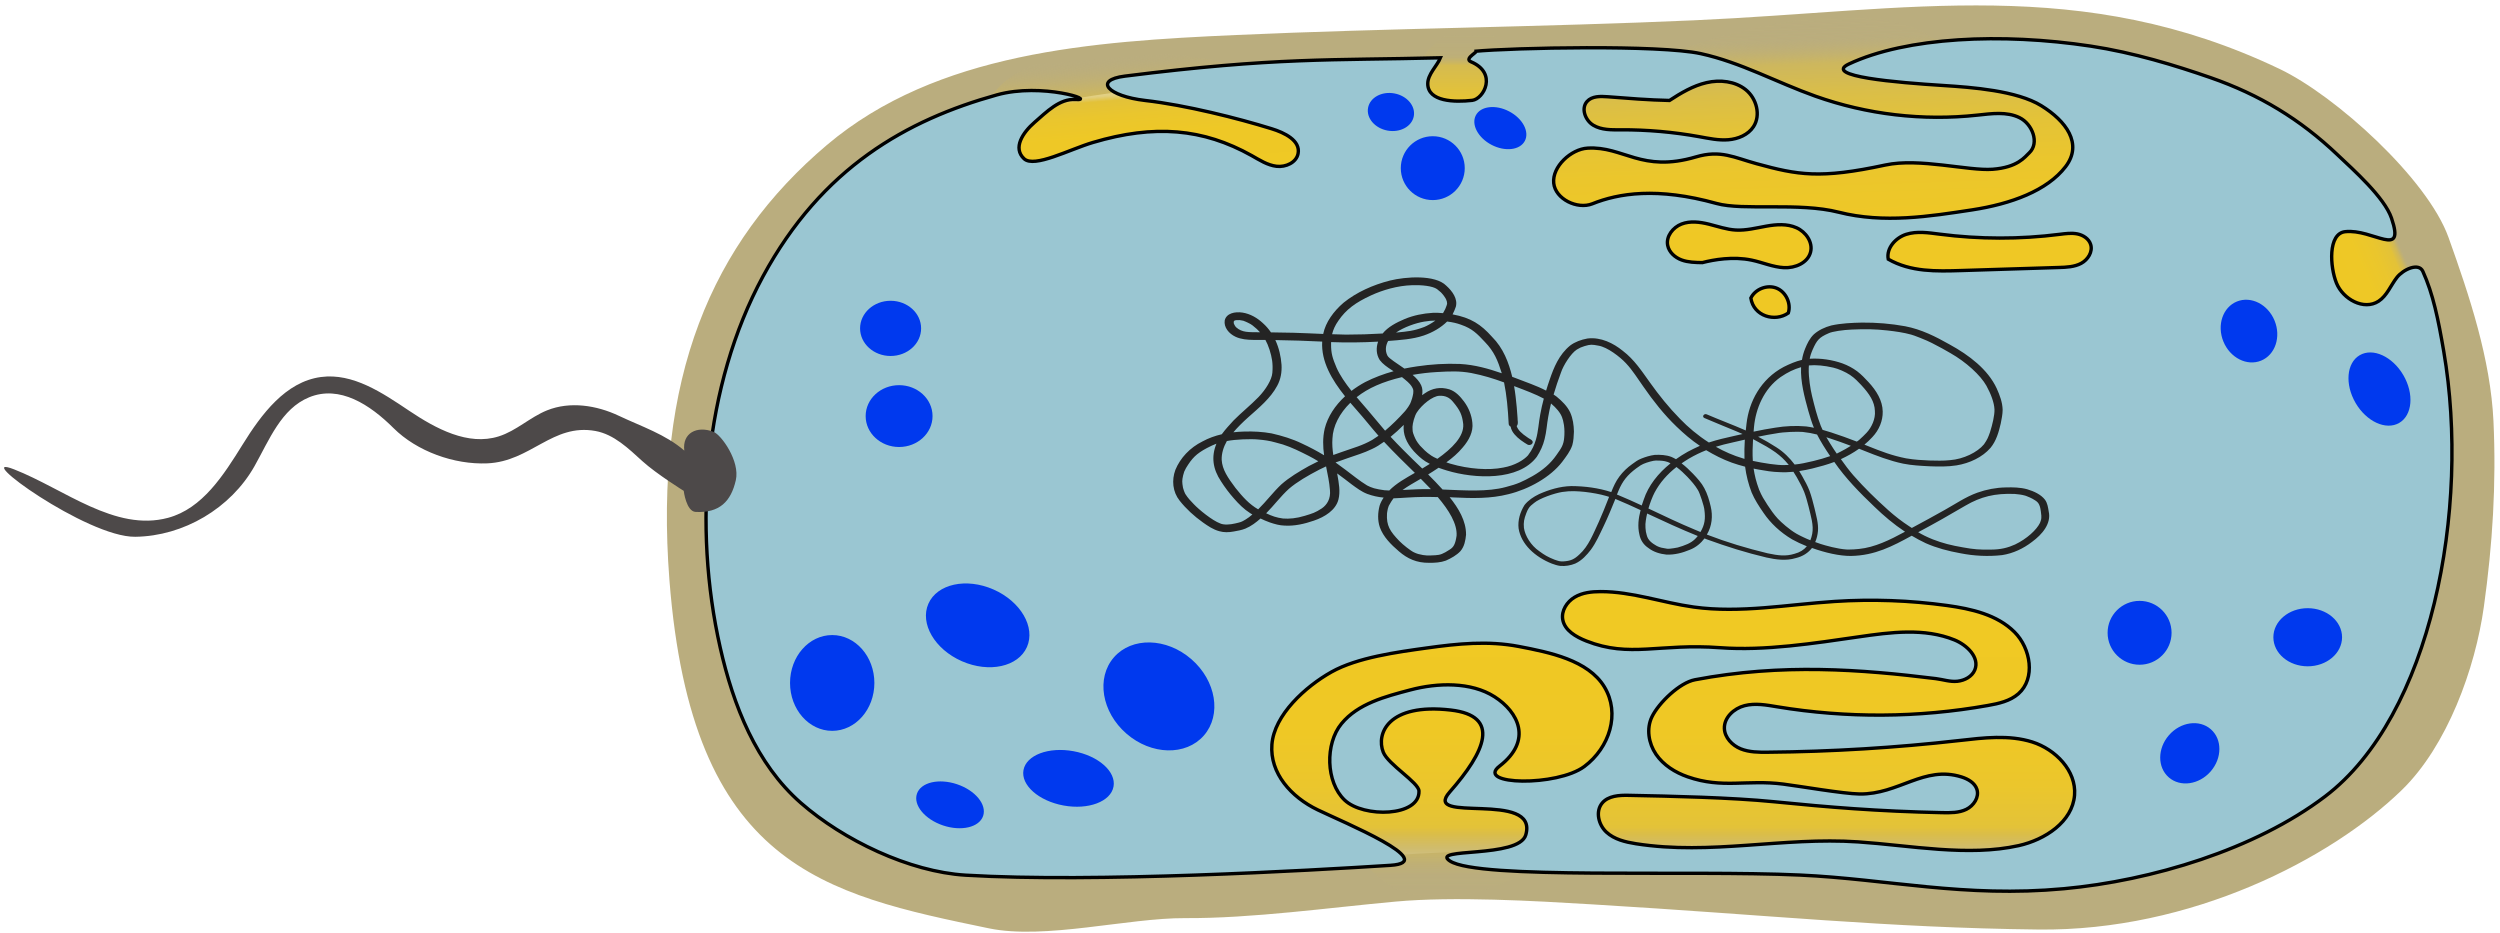 <svg width="734" height="274" viewBox="0 0 734 274" fill="none" xmlns="http://www.w3.org/2000/svg">
<path opacity="0.761" d="M732.082 123.663C731.223 105.424 725.04 86.921 718.89 69.722C712.74 52.522 685.777 28.11 669.279 20.237C611.154 -7.494 560.997 3.12 497.401 5.959C452.799 7.956 407.353 8.286 362.751 10.284C320.563 12.165 275.002 15.318 242.782 42.569C208.826 71.29 191.931 111.086 196.543 170.309C203.09 254.441 241.757 262.496 290.36 272.564C306.792 275.964 331.16 269.478 347.956 269.56C367.463 269.676 390.326 266.473 409.75 264.707C426.877 263.139 450.451 264.493 467.627 265.533C519.735 268.652 553.657 272.383 598.458 272.911C643.258 273.439 684.356 252.212 705.218 231.91C718.444 219.035 726.743 196.356 729.272 178.084C731.818 159.812 732.942 142.084 732.082 123.663ZM715.121 149.182C713.864 168.51 708.938 194.128 698.011 210.155C682.521 232.867 652.251 247.145 621.503 253.483C590.754 259.822 559.08 255.233 527.719 253.632C493.714 251.899 466.95 248.234 435.573 249.637C406.907 250.908 291.93 259.145 265.579 247.772C239.244 236.416 218.398 210.336 214.43 186.98C208.694 153.308 207.107 123.366 222.895 93.078C249.824 41.414 274.258 36.71 307.867 30.338C343.839 23.521 366.785 24.099 405.254 22.432C439.425 20.946 471.992 22.019 506.162 20.55C534.729 19.329 564.833 19.131 593.432 19.824C622.032 20.517 650.929 27.615 674.09 44.352C709.831 70.184 717.667 110.227 715.121 149.182Z" fill="#A49356"/>
<path d="M399.848 252.163C395.848 245.445 388.144 242.094 381.201 238.496C374.258 234.898 367 229.797 365.612 222.105C364.554 216.18 367.397 210.106 371.629 205.814C375.845 201.522 381.3 198.683 386.64 195.927C402.576 187.707 418.512 179.487 434.432 171.25C445.542 165.523 456.915 159.696 469.281 157.913C482.87 155.966 496.624 159.036 510.015 162.073C537.407 168.312 564.783 174.552 592.176 180.791C600.971 182.788 610.311 185.099 616.544 191.619C623.47 198.881 624.925 209.726 625.041 219.762C625.124 227.684 624.38 236.235 619.304 242.325C614.378 248.218 606.443 250.562 598.888 251.948C562.221 258.666 524.678 249.935 487.416 248.68C473.348 248.201 466.272 249.918 453.063 254.771C439.59 259.739 414.892 273.059 399.848 252.163Z" fill="url(#paint0_linear)"/>
<path d="M486.622 17.034C521.504 3.367 551.905 1.997 565.461 9.887C579.083 17.81 581.678 15.268 595.895 22.085C610.113 28.902 622.131 42.058 623.685 57.722C625.371 74.74 614.328 91.064 599.913 100.307C585.514 109.551 568.205 113.017 551.277 115.658C534.96 118.2 518.396 120.131 501.93 118.695C485.481 117.259 468.983 112.241 455.973 102.09C448.12 95.966 441.59 87.862 438.565 78.387C433.457 62.294 439.656 43.659 452.402 32.567C462.569 23.719 475.232 21.491 486.622 17.034Z" fill="url(#paint1_linear)"/>
<path d="M421.488 12.462C425.637 8.699 428.282 11.389 433.787 10.366C439.292 9.343 439.127 10.68 441.508 15.747C443.442 19.857 442.367 24.743 440.632 28.935C439.16 32.468 437.193 35.901 434.201 38.311C428.497 42.883 419.422 42.487 414.148 37.436C408.874 32.385 416.115 17.331 421.488 12.462Z" fill="url(#paint2_linear)"/>
<path d="M287.83 42.553C285.764 34.234 291.352 25.503 298.807 21.261C306.263 17.018 315.174 16.276 323.753 15.896C340.235 15.186 357.478 15.665 372.125 23.258C378.093 26.344 383.532 30.652 387.185 36.264C390.838 41.877 392.558 48.925 391.07 55.461C389.665 61.585 385.598 66.817 380.804 70.894C372.389 78.041 361.677 82.069 350.799 83.95C339.921 85.832 328.796 85.683 317.769 85.271C309.817 84.974 301.419 84.396 294.807 79.956C288.971 76.044 285.268 69.425 284.078 62.509C282.871 55.593 284.061 48.413 287.83 42.553Z" fill="url(#paint3_linear)"/>
<path d="M686.555 55.246C695.366 52.324 705.599 55.955 711.666 62.971C717.75 69.986 719.916 80.516 716.047 88.951C712.179 97.386 701.946 102.717 693.035 100.076C684.637 97.584 679.099 88.868 678.454 80.153C677.81 71.438 681.248 62.839 686.555 55.246Z" fill="url(#paint4_linear)"/>
<path d="M717.485 103.163C715.865 93.705 714.328 86.211 711.352 79.675C710.129 76.984 705.566 79.114 703.731 81.457C701.912 83.785 700.821 86.822 698.342 88.439C694.043 91.229 687.927 87.862 685.993 83.124C684.058 78.387 683.447 68.583 688.538 68.022C696.672 67.114 706.277 76.192 702.144 64.044C700.061 57.936 690.969 49.881 686.29 45.441C675.33 35.01 663.361 27.78 649.061 22.811C638.696 19.213 626.462 15.45 613.799 13.535C587.696 9.59 559.791 10.845 542.813 18.801C535.126 22.399 556.749 24.231 570.635 25.106C578.951 25.634 592.176 26.624 599.318 31.032C606.542 35.488 611.617 42.173 606.459 48.924C601.07 55.972 590.457 59.884 578.934 61.634C566.585 63.515 553.129 65.678 539.854 62.31C528.1 59.323 511.816 61.931 503.964 59.736C486.523 54.883 475.199 56.748 467.512 59.834C463.131 61.584 456.634 58.448 456.171 53.76C455.675 48.924 461.263 43.774 466.107 43.494C476.703 42.883 481.878 50.806 497.93 46.069C505.187 43.923 509.155 46.267 515.734 48.066C527.835 51.383 534.332 52.588 553.558 48.445C563.543 46.3 577.876 50.228 585.018 49.7C592.391 49.155 594.474 46.102 595.797 44.864C598.855 41.992 596.706 36.396 592.937 34.547C589.167 32.699 584.72 33.359 580.538 33.804C564.552 35.554 548.169 33.623 533.01 28.242C521.719 24.231 511.056 18.305 499.335 15.747C487.151 13.089 444.235 14.014 432.878 15.07C434.862 14.872 429.522 17.134 431.886 18.14C439.755 21.474 435.623 29.067 432.25 29.463C427.043 30.058 419.24 29.843 419.19 24.611C419.174 21.772 421.918 19.395 422.91 16.968C390.756 17.777 374.886 16.737 330.284 22.349C320.943 23.521 325.275 28.226 336.202 29.497C348.171 30.866 363.529 34.745 373.348 37.799C377.101 38.954 381.862 41.232 381.118 45.095C380.606 47.736 377.481 49.139 374.803 48.825C372.125 48.511 369.794 46.976 367.446 45.656C353.213 37.717 338.963 36.462 320.894 41.827C313.95 43.89 303.668 49.386 300.676 46.613C297.287 43.461 300.262 38.938 303.767 35.901C307.272 32.864 311.107 28.919 315.736 29.216C322.299 29.645 305.916 24.165 292.674 27.862C266.257 35.224 241.311 49.155 224.002 81.16C206.694 113.166 203.421 154.678 211.455 190.15C215.307 207.134 222.019 224.268 235.128 235.739C247.576 246.633 266.968 255.959 283.483 256.949C321.274 259.211 384.11 255.596 408.213 254.061C422.893 253.137 394.492 241.45 386.871 237.77C379.085 234.023 372.786 227.024 373.431 218.589C374.092 209.891 383.3 201.572 390.905 197.297C398.526 193.022 410.214 191.454 418.876 190.249C427.985 188.978 436.895 188.07 445.922 189.803C454.948 191.536 466.255 193.797 471.033 201.654C475.794 209.511 472.537 219.514 465.181 225.027C457.213 231.002 432.994 230.54 440.268 224.928C450.088 217.335 445.74 209.016 438.813 204.576C431.886 200.136 422.017 200.449 414.065 202.562C406.692 204.51 398.708 206.573 393.864 212.466C389.004 218.358 389.252 229.632 394.773 234.897C400.295 240.163 416.876 239.849 416.611 232.24C416.529 229.748 407.569 224.449 406.13 220.851C403.965 215.437 407.552 206.342 425.935 208.471C440.764 210.188 436.052 220.702 425.621 232.554C417.223 242.094 451.79 231.827 447.972 245.115C445.955 252.113 419.62 248.762 425.704 252.79C434.035 258.286 495.582 255.398 528.447 256.916C554.286 258.105 576.653 263.634 605.947 260.927C631.703 258.551 662.055 249.456 682.653 233.825C713.782 210.237 725.42 149.578 717.485 103.163ZM465.958 29.794C467.38 28.192 469.859 28.242 471.992 28.407C478.042 28.886 484.093 29.364 490.16 29.497C493.549 27.285 497.103 25.172 501.038 24.264C504.972 23.356 509.436 23.818 512.577 26.36C515.718 28.902 517.04 33.804 514.825 37.188C513.255 39.598 510.312 40.803 507.435 41.034C504.559 41.265 501.716 40.638 498.872 40.126C491.301 38.756 483.58 38.08 475.877 38.113C473.116 38.129 470.19 38.195 467.809 36.776C465.445 35.373 464.106 31.857 465.958 29.794ZM493.698 65.777C496.227 64.803 499.071 65.166 501.699 65.81C504.328 66.454 506.923 67.394 509.634 67.543C512.643 67.708 515.602 66.932 518.561 66.404C521.52 65.876 524.694 65.645 527.439 66.866C530.199 68.071 532.332 71.141 531.572 74.046C530.745 77.199 527.042 78.751 523.785 78.585C520.528 78.42 517.47 77.034 514.28 76.374C508.808 75.235 503.154 76.242 499.814 77.1C497.748 77.067 495.648 77.034 493.714 76.324C491.78 75.614 490.028 74.063 489.631 72.049C489.102 69.391 491.168 66.751 493.698 65.777ZM525.042 91.906C521.124 94.646 514.858 92.847 514.048 87.515C515.338 84.858 518.842 83.504 521.586 84.594C524.331 85.683 525.934 89.083 525.042 91.906ZM609.088 233.445C608.476 241.302 600.425 246.534 592.722 248.267C577.81 251.602 560.783 248.201 545.541 247.178C523.24 245.676 502.41 251.172 480.324 247.723C477.199 247.227 473.943 246.452 471.628 244.306C469.314 242.16 468.371 238.248 470.372 235.805C472.157 233.643 475.364 233.445 478.175 233.511C490.904 233.759 508.212 234.138 520.876 235.393C536.961 236.994 551.145 238.199 570.222 238.595C572.636 238.644 575.149 238.677 577.314 237.621C579.48 236.565 581.15 234.056 580.422 231.761C579.811 229.847 577.827 228.724 575.909 228.113C564.866 224.647 557.526 233.28 545.954 233.115C541.176 233.049 528.282 230.804 523.554 230.21C512.841 228.84 505.7 231.629 495.516 228.08C491.846 226.809 488.391 224.647 486.209 221.462C484.027 218.276 483.316 213.918 485.019 210.436C487.019 206.342 493.152 200.416 497.649 199.575C523.173 194.722 546.417 196.537 568.354 199.244C570.47 199.509 572.57 200.251 574.702 200.02C576.835 199.789 579 198.65 579.811 196.669C581.282 193.022 577.496 189.374 573.843 187.888C565.031 184.306 555.096 185.61 545.689 186.98C532.696 188.862 518.148 191.14 505.038 190.166C487.151 188.829 478.571 193.253 465.759 188.202C462.718 186.997 459.378 185.115 458.816 181.897C458.37 179.305 460.04 176.697 462.304 175.344C464.569 173.99 467.297 173.693 469.925 173.693C479.183 173.677 488.11 176.961 497.285 178.232C511.006 180.114 524.876 177.473 538.697 176.582C549.674 175.872 560.733 176.268 571.627 177.77C578.786 178.76 586.34 180.461 591.449 185.561C596.259 190.364 597.698 199.195 592.606 203.685C590.159 205.83 586.82 206.573 583.613 207.134C563.229 210.766 542.218 210.898 521.785 207.514C518.611 206.986 515.321 206.375 512.197 207.184C509.072 207.993 506.163 210.667 506.278 213.885C506.377 216.576 508.576 218.837 511.072 219.86C513.585 220.867 516.363 220.884 519.057 220.851C537.837 220.686 556.6 219.53 575.264 217.418C582.423 216.609 589.812 215.684 596.673 217.847C603.5 220.009 609.65 226.298 609.088 233.445ZM611.039 77.314C609.071 78.371 606.724 78.47 604.492 78.536C594.97 78.833 585.448 79.13 575.926 79.427C568.52 79.658 561.014 79.889 554.385 76.093C553.773 72.858 556.551 69.788 559.675 68.797C562.816 67.807 566.205 68.335 569.462 68.748C581.15 70.266 593.052 70.283 604.74 68.797C606.459 68.583 608.228 68.335 609.931 68.682C611.634 69.028 613.303 70.118 613.816 71.768C614.494 73.914 613.006 76.258 611.039 77.314Z" fill="#9AC6D2" stroke="black" stroke-miterlimit="10"/>
<path d="M345.096 137.941C346.518 134.491 349.328 131.438 353.081 129.589C354.833 128.632 356.734 127.955 358.718 127.493C359.743 126.073 360.966 124.769 362.173 123.449C364.504 121.089 367.182 118.976 369.496 116.582C371.612 114.404 373.398 111.499 373.563 109.468C373.795 106.679 373.431 104.913 372.737 102.668C372.34 101.496 371.976 100.605 371.53 99.812C370.34 99.812 369.166 99.812 367.976 99.796C366.19 99.779 364.355 99.614 362.785 98.888C360.768 97.964 359.263 96.066 359.578 94.068C360.073 91.956 362.586 91.444 364.785 91.774C367.132 92.137 369.199 93.391 370.769 94.861C371.695 95.686 372.489 96.61 373.15 97.584C375.365 97.6 377.58 97.65 379.796 97.7C382.689 97.782 385.598 97.931 388.491 98.046C389.202 94.58 391.55 91.394 394.459 88.885C398.278 85.799 403.089 83.636 408.114 82.365C412.611 81.243 421.372 80.566 424.629 83.884C426.431 85.502 428.068 87.763 427.423 90.09C427.158 90.833 426.861 91.576 426.481 92.302C431.87 93.293 434.813 95.257 438.053 98.888C441.376 102.206 442.963 106.415 443.988 110.64C444.285 110.756 444.583 110.855 444.88 110.97C447.906 112.159 451.08 113.199 453.94 114.684C454.27 113.611 454.601 112.538 454.981 111.482C456.204 107.884 457.725 104.12 460.998 101.446C462.42 100.374 464.239 99.713 466.09 99.383C470.041 98.904 473.711 100.786 476.422 102.981C479.844 105.573 482.06 109.023 484.424 112.307C487.085 116.038 489.978 119.653 493.268 122.987C495.566 125.38 498.426 127.807 501.716 129.919C504.146 129.111 506.675 128.533 509.204 127.972C510.015 127.79 510.808 127.608 511.618 127.427C511.006 127.146 510.395 126.882 509.8 126.635C506.692 125.314 503.518 124.093 500.426 122.739C499.583 122.376 500.261 121.32 501.087 121.65C504.873 123.284 508.775 124.72 512.56 126.387C512.626 125.727 512.693 125.067 512.775 124.406C513.503 117.952 516.941 111.317 523.686 107.735C525.372 106.893 527.158 106.101 529.059 105.655C529.241 104.517 529.555 103.411 530.001 102.321C530.613 100.836 531.307 99.35 532.564 98.145C533.952 96.924 535.771 96.049 537.672 95.554C540.614 94.91 543.656 94.778 546.681 94.712C550.947 94.679 555.212 95.026 559.345 95.785C564.122 96.693 568.371 98.855 572.371 101.116C578.191 104.302 583.629 108.461 586.225 114.024C587.134 116.038 587.928 118.151 587.977 120.329C587.961 121.683 587.68 123.02 587.415 124.357C586.837 126.816 586.142 129.391 584.423 131.487C582.042 134.227 578.306 136.01 574.421 136.637C571.826 137.05 569.181 137 566.552 136.901C563.94 136.769 561.312 136.637 558.766 136.126C554.749 135.284 550.996 133.815 547.277 132.329C546.797 132.131 546.301 131.95 545.822 131.751C544.169 132.923 542.367 133.93 540.482 134.805C541.623 136.423 542.813 138.007 544.119 139.526C547.591 143.454 550.55 146.31 554.435 149.826C556.352 151.526 558.402 153.127 560.618 154.563C560.866 154.711 561.08 154.86 561.312 155.008C564.536 153.259 567.776 151.542 570.95 149.727C574.107 147.977 577.066 145.897 580.571 144.643C583.216 143.702 586.027 143.157 588.886 143.108C590.986 143.042 593.135 143.091 595.152 143.636C597.185 144.247 599.219 145.171 600.409 146.722C601.153 147.746 601.302 148.984 601.5 150.172C602.31 153.688 599.632 156.89 596.574 159.118C594.11 161.017 591.085 162.486 587.812 162.981C583.729 163.443 579.563 163.228 575.579 162.436C572.074 161.809 568.602 160.901 565.428 159.498C563.99 158.821 562.601 158.079 561.279 157.286C555.625 160.373 550.5 163.096 543.458 163.228C540.069 163.261 535.787 162.255 532.001 160.885C530.927 162.271 529.356 163.361 527.174 163.872C524.38 164.714 521.421 164.301 518.661 163.691C512.676 162.288 506.84 160.439 501.137 158.359C500.906 158.277 500.674 158.178 500.443 158.079C499.368 159.498 497.93 160.736 496.095 161.429C493.995 162.321 491.615 162.931 489.267 162.832C487.333 162.634 485.449 162.04 484.01 160.918C482.523 159.96 481.63 158.524 481.332 156.956C480.754 154.579 481.051 152.153 481.679 149.776C479.497 148.769 476.637 147.449 474.273 146.491C473.281 148.967 472.058 151.905 470.802 154.53C469.678 156.857 468.653 159.234 467.082 161.396C465.875 162.948 464.47 164.549 462.503 165.457C461.147 166.018 459.577 166.282 458.089 166.15C457.229 166.051 456.403 165.754 455.609 165.473C450.699 163.526 446.567 159.779 445.856 155.108C445.591 152.764 446.302 150.354 447.608 148.258C448.683 146.904 450.236 145.848 451.906 145.055C454.816 143.768 458.006 142.794 461.296 142.711C465.297 142.728 469.347 143.256 473.067 144.478C473.695 142.893 474.389 141.308 475.464 139.889C476.489 138.519 477.745 137.298 479.216 136.258C480.043 135.647 480.886 135.02 481.894 134.64C483.151 134.128 484.473 133.732 485.845 133.551C487.499 133.485 489.218 133.567 490.722 134.145C491.185 134.343 491.631 134.574 492.061 134.822C493.169 134.029 494.326 133.303 495.533 132.626C496.69 132.016 497.864 131.438 499.087 130.893C496.574 129.226 494.343 127.278 492.227 125.248C488.507 121.666 485.383 117.688 482.539 113.578C480.853 111.234 479.382 108.759 477.348 106.613C475.629 104.781 471.926 101.892 469.264 101.479C467.347 101.133 467.033 101.083 465.231 101.611C464.007 102.057 464.123 101.942 462.949 102.635C461.197 103.774 458.998 107.257 458.287 109.419C457.494 111.548 456.766 113.677 456.138 115.84C456.419 116.021 456.7 116.219 456.981 116.417C458.634 117.771 460.155 119.273 461.015 121.105C461.809 122.888 462.073 124.819 462.106 126.734C462.057 128.054 461.99 129.408 461.627 130.712C461.032 132.494 459.808 134.062 458.651 135.614C455.229 140.071 448.881 143.636 442.896 145.088C437.673 146.442 432.168 146.31 426.795 146.046C426.398 146.029 426.001 145.996 425.621 145.98C428.233 149.248 430.465 152.945 430.432 156.989C430.266 158.656 429.969 160.439 428.762 161.842C427.638 163.03 426.067 163.905 424.497 164.598C422.959 165.16 421.24 165.259 419.604 165.242C415.967 165.292 413.222 164.037 410.743 161.891C408.362 159.861 406.114 157.6 405.122 154.81C404.428 152.764 404.51 150.535 405.056 148.456C405.32 147.63 405.734 146.838 406.246 146.095C404.593 145.947 402.973 145.584 401.452 145.022C399.716 144.362 398.294 143.256 396.873 142.233C395.501 141.16 394.046 140.071 392.591 138.998C392.608 139.13 392.641 139.245 392.657 139.377C393.07 141.787 393.583 144.28 392.955 146.706C392.145 149.743 389.037 151.757 385.747 152.863C383.019 153.804 380.093 154.497 377.151 154.315C375.646 154.282 374.208 153.853 372.836 153.391C371.894 153.061 370.984 152.665 370.092 152.235C368.769 153.391 367.347 154.497 365.628 155.207C364.554 155.636 363.38 155.85 362.206 156.048C360.817 156.312 359.346 156.362 357.991 155.966C356.156 155.471 354.635 154.414 353.18 153.391C350.584 151.542 348.237 149.396 346.352 147.003C344.269 144.412 343.972 140.962 345.096 137.941ZM367.744 95.537C367.595 95.438 367.447 95.323 367.281 95.224C367.199 95.174 367.116 95.125 367.033 95.075C367 95.059 366.967 95.042 366.934 95.026C366.521 94.811 366.108 94.596 365.661 94.415C365.479 94.349 365.314 94.266 365.116 94.2C365.083 94.184 365.049 94.184 365.033 94.167C363.826 93.936 364.091 93.953 362.867 94.002C362.752 94.035 362.619 94.068 362.52 94.101C362.471 94.134 362.421 94.151 362.371 94.184L362.355 94.2C362.322 94.25 362.289 94.316 362.256 94.365C362.239 94.398 362.239 94.415 362.223 94.448C362.223 95.141 362.239 94.96 362.619 95.719C362.719 95.851 362.851 95.999 362.933 96.099C364.702 97.667 366.521 97.518 369.794 97.551C369.844 97.551 369.893 97.551 369.943 97.551C369.298 96.825 368.786 96.379 367.744 95.537ZM567.429 158.343C570.47 159.515 572.768 160.092 576.389 160.72C579.497 161.297 581.315 161.413 584.357 161.363C587.382 161.38 589.564 160.802 591.631 159.861C595.069 158.211 597.929 155.586 598.938 153.523C599.367 152.368 599.334 152.417 599.334 151.394C599.301 150.948 599.235 150.519 599.186 150.09C599.153 149.859 599.103 149.644 599.07 149.413C599.053 149.347 599.037 149.281 599.037 149.215C598.657 147.482 597.979 147.168 596.689 146.409C596.21 146.161 595.731 145.947 595.218 145.749C595.102 145.699 595.003 145.666 594.887 145.617C594.772 145.584 594.656 145.551 594.54 145.501C593.565 145.237 592.54 145.105 591.532 145.022C585.663 144.791 581.58 145.815 577.017 148.472C572.471 151.163 567.875 153.754 563.18 156.263C564.387 156.989 565.643 157.616 567.429 158.343ZM471.711 145.65C469.661 145.055 467.528 144.692 465.379 144.428C463.098 144.214 461.28 144.048 458.651 144.445C456.386 144.808 452.005 146.31 450.418 147.663C448.93 148.753 448.6 149.462 448.12 150.667C447.459 152.401 447.277 153.325 447.426 154.992C447.757 157.303 449.476 160.158 451.923 161.825C453.526 162.997 454.419 163.526 456.37 164.301C457.643 164.731 457.874 164.863 459.015 164.83C461.147 164.681 462.189 164.235 463.726 162.766C466.421 160.356 467.81 156.626 469.43 153.176C470.322 151.196 471.347 148.654 472.323 146.145C472.356 146.062 472.389 145.963 472.422 145.881C472.19 145.798 471.942 145.716 471.711 145.65ZM508.692 129.903C506.89 130.299 505.287 130.695 503.766 131.174C506.245 132.577 508.94 133.765 511.8 134.607C511.916 134.64 512.048 134.69 512.18 134.723C512.114 132.841 512.164 130.959 512.279 129.078C511.089 129.358 509.882 129.639 508.692 129.903ZM514.627 135.317C517.702 135.977 521.95 136.654 524.017 136.538C524.43 136.538 524.81 136.522 525.19 136.505C525.108 136.406 525.042 136.324 524.959 136.241C523.769 134.822 522.926 134.029 521.273 132.791C519.305 131.421 518.032 130.728 515.916 129.589C515.553 129.375 515.123 129.16 514.693 128.929C514.561 131.075 514.495 133.204 514.627 135.317ZM526.91 136.39C528.745 136.208 530.249 135.861 532.431 135.35C534.2 134.921 535.87 134.442 537.341 133.914C535.936 131.851 534.613 129.771 533.489 127.575C532.2 127.245 530.811 126.981 529.274 126.816C527.869 126.701 523.769 126.783 521.388 127.262C519.801 127.493 518.032 127.84 516.181 128.219C518.016 129.177 519.801 130.2 521.504 131.306C523.703 132.692 525.455 134.458 526.91 136.39ZM530.91 120.593C529.803 116.582 528.596 112.109 528.794 107.801C526.645 108.445 524.976 109.221 522.81 110.69C517.884 114.14 515.47 119.983 514.974 125.364C514.924 125.826 514.891 126.271 514.858 126.734C516.974 126.288 519.09 125.875 521.223 125.562C524.215 125.067 527.273 124.934 530.282 125.199C531.059 125.298 531.82 125.43 532.564 125.595C531.886 123.961 531.406 122.277 530.91 120.593ZM548.335 130.926C552.401 132.56 555.46 133.749 559.642 134.574C562.32 135.02 564.122 135.086 566.47 135.201C568.487 135.251 570.52 135.317 572.52 135.102C576.504 134.805 580.571 132.791 582.489 130.464C583.53 128.962 583.696 128.467 584.258 126.915C585.002 124.555 585.63 121.93 585.58 120.197C585.481 118.167 584.539 115.675 583.216 113.265C581.447 110.112 577.199 106.266 572.669 103.691C571.561 103.015 569.098 101.661 567.164 100.687C565.742 99.928 561.676 98.343 561.13 98.244C558.865 97.617 556.485 97.287 554.121 97.023C550.583 96.627 547.69 96.577 543.689 96.759C541.193 96.858 537.887 97.32 536.845 97.865C534.051 99.07 533.407 99.944 532.233 102.569C532.216 102.585 532.216 102.618 532.2 102.635C532.101 102.882 532.001 103.114 531.902 103.361C531.687 103.873 531.539 104.418 531.406 104.946C531.373 105.078 531.357 105.21 531.34 105.325C534.613 105.127 537.936 105.639 540.945 106.695C542.516 107.273 543.97 108.049 545.26 109.006C546.5 109.947 547.558 111.069 548.583 112.175C550.897 114.668 552.732 117.606 552.765 120.858C552.815 123.515 551.724 126.222 549.74 128.318C549.012 129.111 548.235 129.853 547.392 130.547C547.706 130.679 548.021 130.811 548.335 130.926ZM545.921 129.094C546.665 128.45 547.359 127.757 548.037 127.047C549.475 125.529 550.699 122.954 550.467 120.643C550.385 117.952 548.897 115.675 546.417 113.001C545.442 112.027 544.747 111.152 543.16 110.079C541.871 109.204 539.656 108.247 538.234 107.933C535.638 107.323 533.126 107.091 531.092 107.29C531.076 107.521 531.059 107.785 531.043 108.115C530.977 110.904 531.539 114.239 532.001 116.203C532.729 119.174 533.456 122.145 534.58 125.017C534.762 125.446 534.928 125.826 535.109 126.205C535.953 126.437 536.796 126.701 537.639 126.965C540.185 127.79 542.697 128.698 545.161 129.655C545.442 129.49 545.838 129.193 545.921 129.094ZM540.333 132.643C541.391 132.115 542.416 131.52 543.408 130.893C541.358 130.117 539.275 129.358 537.176 128.681C536.862 128.582 536.531 128.467 536.217 128.368C536.845 129.474 537.523 130.514 538.35 131.818C538.647 132.263 538.945 132.725 539.259 133.171C539.457 133.088 539.639 133.006 539.821 132.923C539.242 133.171 540.102 132.758 540.333 132.643ZM534.498 159.696C536.035 160.191 539.441 161.149 542.086 161.33C541.987 161.314 542.549 161.363 542.747 161.347C543.788 161.347 544.813 161.281 545.855 161.165C550.385 160.703 554.798 158.574 559.312 156.114C556.022 153.936 553.063 151.427 550.318 148.769C546.004 144.659 541.838 140.401 538.548 135.63C536.448 136.423 534.266 137.017 532.068 137.562C530.811 137.859 529.538 138.123 528.249 138.304C528.563 138.816 528.877 139.328 529.158 139.856C529.935 141.226 530.695 142.612 531.258 144.065C531.869 145.732 532.299 147.449 532.729 149.165C533.225 151.394 533.936 153.622 533.754 155.9C533.655 157.039 533.39 158.145 532.944 159.151C533.456 159.35 533.969 159.531 534.498 159.696ZM531.522 158.623C531.753 158.046 531.935 157.418 532.068 156.742C532.547 154.183 531.671 151.592 530.993 148.703C530.613 147.251 530.233 145.798 529.687 144.379C529.075 142.893 528.282 141.457 527.488 140.038C527.306 139.773 526.959 139.179 526.546 138.519C525.174 138.651 523.785 138.701 522.413 138.618C520.363 138.568 518.363 138.238 516.379 137.875C515.867 137.793 515.371 137.694 514.858 137.578C515.205 139.74 515.569 141.308 516.478 143.784C517.321 145.765 517.801 146.475 518.942 148.258C519.851 149.644 520.81 151.031 521.967 152.285C523.025 153.407 525.29 155.438 527.439 156.692C528.083 157.055 528.761 157.402 529.439 157.715C530.117 158.046 530.811 158.343 531.522 158.623ZM483.465 157.055C483.829 158.689 485.135 159.548 486.457 160.307C487.482 160.802 487.945 160.852 489.515 161.116C489.416 161.116 489.334 161.099 489.234 161.099C489.962 161.182 490.706 161.05 491.417 160.951C492.359 160.835 492.723 160.736 494.045 160.29C496.161 159.564 497.351 158.805 498.459 157.369C493.4 155.322 488.49 153.061 483.597 150.766C483.432 151.476 483.3 152.202 483.2 152.896C482.985 154.035 483.101 155.982 483.465 157.055ZM489.598 135.63C488.656 135.3 487.598 135.201 486.093 135.218C485.465 135.218 483.63 135.696 482.39 136.241C482.936 136.027 481.828 136.489 481.663 136.637C481.25 136.901 480.853 137.182 480.473 137.463C477.778 139.46 476.389 141.226 475.183 144.098C475.05 144.445 474.902 144.824 474.736 145.204C474.868 145.253 475.017 145.319 475.15 145.369C477.464 146.326 479.745 147.35 482.01 148.406C482.192 147.828 482.39 147.234 482.605 146.673C483.961 142.579 486.821 138.965 490.458 136.043C490.177 135.861 489.879 135.729 489.598 135.63ZM485.763 144.659C485.151 145.864 484.49 147.531 483.977 149.297C488.507 151.427 492.987 153.605 497.632 155.52C498.178 155.751 498.723 155.966 499.253 156.197C500.525 154.068 500.757 152.285 500.41 149.71C500.36 148.72 499.038 144.659 498.509 143.883C497.682 142.464 496.541 141.209 495.384 139.971C494.574 139.13 493.45 138.04 492.21 137.116C489.532 139.229 487.35 141.655 485.763 144.659ZM495.88 134.64C495.136 135.086 494.409 135.564 493.714 136.043C494.938 136.967 496.029 138.024 497.07 139.097C498.31 140.417 499.583 141.771 500.393 143.339C501.302 145.022 501.831 146.855 502.261 148.687C502.923 151.443 502.658 154.414 501.137 156.956C507.039 159.234 512.841 160.967 518.991 162.453C522.066 163.096 524.248 163.41 526.893 162.585C528.464 162.172 529.637 161.429 530.481 160.389C528.877 159.746 527.406 159.052 526.166 158.359C522.711 156.312 519.818 153.605 517.735 150.519C516.429 148.621 515.156 146.673 514.28 144.593C513.337 142.15 512.693 139.592 512.362 137.017C511.039 136.67 509.717 136.291 508.444 135.828C505.782 134.871 503.303 133.584 500.939 132.181C499.252 132.841 497.616 133.633 495.88 134.64ZM388.194 100.291C383.614 100.076 379.035 99.895 374.439 99.845C375.514 102.14 376.076 104.649 376.258 107.108C376.374 109.221 376.043 111.35 374.968 113.298C373.051 116.896 369.662 119.702 366.471 122.525C364.768 124.06 363.347 125.463 362.123 126.915C363.181 126.8 364.239 126.734 365.297 126.701C367.992 126.618 370.72 126.767 373.348 127.245C376.456 127.955 379.498 128.879 382.275 130.233C384.524 131.273 386.673 132.412 388.756 133.666C388.409 131.141 388.309 128.549 388.938 125.826C389.83 122.277 391.996 119.042 394.905 116.351C391.054 111.532 387.863 106.2 388.194 100.291ZM390.806 101.001C390.773 103.807 391.268 105.226 392.409 107.95C393.401 110.195 394.988 112.489 396.79 114.767C398.046 113.809 399.402 112.935 400.824 112.175C403.452 110.838 406.263 109.782 409.156 108.99C408.957 108.858 408.759 108.726 408.561 108.61C407.271 107.768 405.965 106.877 405.089 105.705C404.047 104.071 403.981 102.09 404.609 100.308C400.014 100.555 395.401 100.621 390.806 100.44C390.806 100.605 390.806 100.803 390.806 101.001ZM417.57 137.562C417.636 137.512 417.719 137.479 417.785 137.43C418.446 137.033 419.124 136.621 419.802 136.192C419.356 135.961 418.909 135.713 418.479 135.449C417.173 134.607 416.099 133.551 415.09 132.478C412.859 129.969 411.883 127.476 412.131 124.753C410.924 125.974 409.635 127.146 408.279 128.252C409.486 129.54 410.71 130.827 411.966 132.082C413.751 133.914 415.653 135.713 417.57 137.562ZM417.14 140.566C415.173 141.705 413.255 142.794 411.784 143.867C411.966 143.85 412.148 143.85 412.346 143.834C414.925 143.669 417.521 143.57 420.099 143.603C419.141 142.579 418.132 141.556 417.14 140.566ZM420.248 133.782C420.562 134.013 421.224 134.343 422.017 134.706C426.282 131.702 429.886 128.153 429.605 124.522C429.291 121.831 428.712 120.478 426.58 117.952C425.588 116.748 424.381 116.12 422.645 116.203C420.629 116.219 417.421 118.877 416.016 121.039C415.305 122.079 414.743 124.291 414.71 125.298C414.743 126.783 414.71 126.734 415.206 128.021C415.669 129.094 415.867 129.556 416.909 130.827C417.851 131.801 418.579 132.659 420.248 133.782ZM412.462 120.775C412.512 120.709 412.578 120.643 412.627 120.577C412.66 120.527 412.743 120.428 412.826 120.329C413.255 119.768 413.685 119.19 413.999 118.563C414.148 118.151 414.313 117.952 414.595 116.962C414.743 116.483 414.842 115.988 414.925 115.493C414.991 114.453 414.991 114.453 414.595 113.661C414.644 113.743 414.694 113.842 414.743 113.925C414.264 112.984 413.636 112.456 413.322 112.142C412.776 111.647 412.197 111.185 411.619 110.723C408.891 111.367 406.312 112.192 404.114 113.166C401.964 114.107 399.997 115.278 398.311 116.615C399.369 117.87 400.46 119.141 401.551 120.379C403.237 122.31 404.791 124.307 406.478 126.238C406.544 126.305 406.61 126.371 406.659 126.453C408.66 124.769 410.627 122.822 412.462 120.775ZM424.811 88.572C424.563 87.68 424.265 87.367 423.918 86.839C423.059 85.782 423.141 85.865 421.901 84.874C420.595 83.966 417.454 83.636 414.595 83.736C410.313 83.851 405.866 85.188 402.543 86.723C397.964 88.836 395.203 90.866 392.955 94.151C391.979 95.537 391.417 96.808 391.103 98.129C392.475 98.178 393.847 98.228 395.22 98.244C398.79 98.244 402.378 98.129 405.949 97.914C407.486 95.999 409.966 94.695 412.396 93.672C414.991 92.583 417.884 92.005 420.761 91.84C421.736 91.807 422.711 91.856 423.67 91.939C423.687 91.906 423.72 91.856 423.736 91.823C424.398 90.668 424.332 90.751 424.712 89.744C424.91 88.935 424.91 89.496 424.811 88.572ZM409.866 97.65C409.916 97.65 409.966 97.65 410.015 97.633C413.338 97.303 414.975 97.188 418.116 96.016C418.992 95.669 420.298 94.943 421.439 94.118C420.463 94.118 419.389 94.217 418.099 94.431C415.653 94.844 412.197 96.032 409.866 97.65ZM440.913 109.551C439.722 105.755 438.681 103.213 435.953 100.39C433.721 98.013 432.316 96.495 428.96 95.339C427.787 94.91 426.563 94.613 424.877 94.398C423.042 96.214 420.612 97.617 418 98.508C414.677 99.631 411.073 99.829 407.552 100.109C406.841 101.413 406.593 102.932 407.37 104.451C407.883 105.325 410.098 106.629 412.33 108.214C413.553 107.966 414.776 107.752 416.016 107.57C420.199 106.943 424.464 106.679 428.679 106.86C432.945 107.091 436.978 108.23 440.913 109.584C440.929 109.567 440.913 109.567 440.913 109.551ZM444.897 113.496C444.781 113.446 444.665 113.413 444.533 113.364C444.897 115.394 445.112 117.457 445.31 119.521C445.409 120.593 445.492 121.666 445.558 122.756C445.525 123.399 445.773 124.093 445.542 124.703C445.475 124.852 445.393 124.984 445.294 125.083C445.674 126.238 446.699 127.262 448.6 128.516C449.013 128.846 449.641 129.028 449.906 129.457C450.154 129.82 449.955 130.282 449.559 130.514C448.633 130.91 448.352 130.381 447.575 129.969C446.153 129.044 444.781 127.955 443.988 126.569C443.756 126.156 443.607 125.71 443.525 125.265C443.194 125.083 442.946 124.802 442.946 124.39C442.731 120.164 442.367 116.005 441.59 112.274C438.4 111.119 435.639 110.244 431.969 109.518C428.431 108.891 425.852 109.006 421.769 109.237C419.455 109.369 417.074 109.65 414.743 110.063C415.851 111.02 416.777 112.043 417.256 113.116C417.686 114.041 417.686 115.031 417.537 116.021C417.802 115.823 418.066 115.642 418.347 115.46C420.529 113.958 422.893 113.529 425.522 114.305C427.473 114.965 428.746 116.45 429.837 117.886C431.225 119.752 432.068 121.897 432.283 124.109C432.614 126.734 431.275 129.276 429.456 131.372C428.101 133.022 426.448 134.442 424.646 135.746C424.91 135.845 425.175 135.928 425.423 136.01C425.538 136.043 425.753 136.109 425.902 136.159C431.242 137.727 437.11 138.139 441.343 137.281C444.798 136.67 447.393 135.053 448.616 133.699C449.989 131.851 450.418 130.761 450.947 129.061C451.658 126.618 451.741 124.109 452.22 121.65C452.501 120.098 452.848 118.547 453.262 117.028C451.03 115.807 447.658 114.536 444.897 113.496ZM442.103 142.992C445.525 142.134 447.112 141.358 449.939 139.79C452.964 138.057 455.262 136.093 456.981 133.584C458.453 131.504 459.064 130.679 459.263 128.384L459.23 128.681C459.362 127.394 459.362 126.09 459.18 124.802C459.048 124.142 458.916 122.871 458.172 121.584C457.709 120.808 457.13 120.098 456.452 119.438C456.105 119.108 455.741 118.778 455.378 118.464C455.064 119.785 454.766 121.105 454.551 122.426C454.154 124.588 454.055 126.783 453.493 128.929C453.063 130.745 452.253 132.494 451.195 134.128C445.872 141.242 432.978 140.615 424.844 138.156C424.001 137.908 423.174 137.628 422.364 137.331C421.769 137.727 421.174 138.106 420.579 138.502C420.166 138.767 419.736 139.031 419.306 139.295C420.728 140.714 422.149 142.183 423.538 143.718C430.035 143.982 436.763 144.461 442.103 142.992ZM410.858 158.854C410.247 158.277 411.635 159.581 411.834 159.762C412.578 160.406 413.355 161.033 414.181 161.594C414.909 162.057 414.76 161.974 415.123 162.156C415.52 162.354 415.95 162.519 416.38 162.651C418.546 163.195 419.141 163.129 421.455 163.014C422.893 162.931 423.703 162.618 425.605 161.38C426.811 160.654 427.307 159.696 427.654 157.27C427.869 153.804 425.423 149.826 422.133 145.947C419.19 145.864 416.248 145.881 413.305 146.079C411.916 146.145 410.511 146.277 409.123 146.31C408.676 146.888 408.296 147.531 407.75 148.505C407.734 148.538 407.717 148.555 407.717 148.588C407.519 149.066 407.403 149.578 407.321 150.09C407.304 150.205 407.271 150.436 407.255 150.519C407.238 150.634 407.238 150.733 407.221 150.849C407.023 154.299 408.081 155.982 410.858 158.854ZM395.054 137.941C397.154 139.493 399.121 141.16 401.386 142.53C401.634 142.662 402.163 142.91 402.295 142.959C403.386 143.372 403.37 143.372 404.874 143.685C405.998 143.916 406.94 143.999 407.883 144.015C409.949 141.903 412.71 140.384 415.405 138.833C413.173 136.654 409.123 132.709 406.345 129.705C405.221 130.514 404.047 131.289 402.741 131.867C400.477 132.973 398.013 133.699 395.6 134.541C394.244 135.003 393.137 135.399 392.112 135.779C393.104 136.505 394.095 137.215 395.054 137.941ZM391.45 133.584C392.244 133.287 393.054 132.989 393.88 132.725C397.567 131.421 399.915 130.844 402.857 129.177C403.469 128.797 404.097 128.384 404.725 127.939C402.609 125.529 400.642 123.003 398.509 120.61C397.832 119.834 397.137 119.042 396.459 118.25C393.285 121.353 391.351 125.083 391.202 128.78C391.087 130.381 391.219 131.999 391.45 133.584ZM376.688 152.235C378.49 152.384 380.672 152.186 383.085 151.443C385.334 150.75 386.16 150.535 388.111 149.248C389.648 148.175 390.723 146.392 390.475 143.9C390.31 141.589 389.797 139.278 389.334 136.934C388.723 137.215 388.094 137.512 387.4 137.859C383.895 139.674 380.738 141.523 378.424 143.52C375.977 145.749 374.059 148.373 371.745 150.7C373.464 151.509 374.72 151.971 376.688 152.235ZM369.397 149.545C371.811 147.185 373.762 144.511 376.225 142.2C378.589 140.12 381.399 138.453 384.243 136.852C385.168 136.357 386.111 135.878 387.053 135.432C386.078 134.838 385.119 134.293 384.21 133.831C381.763 132.593 379.316 131.355 376.638 130.497C375.911 130.282 375.167 130.068 374.423 129.886C372.819 129.424 371.133 129.177 369.447 129.044C367.265 128.813 362.586 128.995 360.206 129.49C359.181 131.306 358.635 133.171 358.685 135.003C358.85 137.875 360.487 140.252 362.735 143.256C364.95 146.029 366.785 148.026 369.397 149.545ZM347.328 143.207C347.394 143.454 347.559 144.015 347.625 144.148C347.708 144.379 347.791 144.61 347.906 144.824C347.956 144.923 348.022 145.022 348.072 145.121C348.733 146.161 349.592 147.119 350.485 148.01C351.973 149.594 355.908 152.83 358.272 153.688C359.313 154.167 361.132 154.051 362.636 153.688C364.388 153.275 364.405 153.308 365.727 152.516C366.422 152.103 367.017 151.641 367.695 151.047C367.496 150.931 367.298 150.799 367.083 150.684C365.198 149.495 363.694 147.96 362.305 146.376C360.884 144.775 359.611 143.075 358.486 141.308C356.073 137.694 355.577 134.095 357.147 130.266C356.288 130.58 355.494 130.959 354.37 131.537C351.18 133.237 349.973 134.525 348.204 137.43C347.625 138.585 347.675 138.37 347.361 139.592C347.014 141.127 347.047 141.507 347.328 143.207Z" fill="#242424"/>
<path fill-rule="evenodd" clip-rule="evenodd" d="M301.514 189.953C304.075 184.137 299.674 176.578 291.684 173.071C283.694 169.563 275.141 171.434 272.579 177.251C270.018 183.067 274.419 190.626 282.409 194.133C290.399 197.641 298.952 195.77 301.514 189.953ZM353.465 215.936C358.725 209.896 357.074 199.865 349.778 193.53C342.482 187.195 332.303 186.956 327.043 192.996C321.783 199.035 323.433 209.067 330.729 215.402C338.025 221.737 348.204 221.976 353.465 215.936ZM315.182 220.553C322.482 221.894 327.742 226.55 326.931 230.952C326.119 235.354 319.544 237.836 312.243 236.494C304.943 235.153 299.683 230.497 300.494 226.095C301.305 221.692 307.881 219.211 315.182 220.553ZM288.649 239.552C289.771 236.207 286.331 232.039 280.963 230.243C275.596 228.447 270.334 229.702 269.211 233.047C268.088 236.393 271.529 240.56 276.897 242.357C282.264 244.153 287.526 242.897 288.649 239.552ZM256.718 200.515C256.718 208.282 251.175 214.578 244.336 214.578C237.498 214.578 231.954 208.282 231.954 200.515C231.954 192.748 237.498 186.452 244.336 186.452C251.175 186.452 256.718 192.748 256.718 200.515Z" fill="#0039EE"/>
<path fill-rule="evenodd" clip-rule="evenodd" d="M270.439 96.412C270.439 100.888 266.428 104.517 261.479 104.517C256.531 104.517 252.519 100.888 252.519 96.412C252.519 91.936 256.531 88.308 261.479 88.308C266.428 88.308 270.439 91.936 270.439 96.412ZM273.795 122.161C273.795 127.175 269.399 131.24 263.975 131.24C258.552 131.24 254.156 127.175 254.156 122.161C254.156 117.148 258.552 113.083 263.975 113.083C269.399 113.083 273.795 117.148 273.795 122.161Z" fill="#0039EE"/>
<path fill-rule="evenodd" clip-rule="evenodd" d="M415.092 34.117C415.647 31.105 413.091 28.11 409.382 27.429C405.674 26.748 402.217 28.637 401.662 31.65C401.107 34.662 403.663 37.657 407.372 38.338C411.08 39.02 414.537 37.13 415.092 34.117ZM447.692 41.374C449.115 38.661 447.049 34.778 443.078 32.702C439.106 30.625 434.733 31.142 433.31 33.855C431.887 36.569 433.953 40.452 437.924 42.528C441.896 44.604 446.269 44.088 447.692 41.374ZM430.051 49.369C430.051 54.547 425.847 58.745 420.661 58.745C415.476 58.745 411.272 54.547 411.272 49.369C411.272 44.191 415.476 39.994 420.661 39.994C425.847 39.994 430.051 44.191 430.051 49.369Z" fill="#0039EE"/>
<path fill-rule="evenodd" clip-rule="evenodd" d="M667.815 94.14C669.777 98.933 668.004 104.192 663.854 105.885C659.704 107.578 654.749 105.065 652.788 100.272C650.826 95.479 652.599 90.22 656.749 88.527C660.899 86.834 665.854 89.347 667.815 94.14ZM705.626 110.149C708.828 115.64 708.283 121.917 704.408 124.169C700.534 126.421 694.798 123.795 691.597 118.304C688.395 112.813 688.94 106.536 692.815 104.284C696.689 102.032 702.425 104.658 705.626 110.149Z" fill="#0039EE"/>
<path fill-rule="evenodd" clip-rule="evenodd" d="M637.572 185.791C637.572 190.969 633.368 195.167 628.182 195.167C622.996 195.167 618.792 190.969 618.792 185.791C618.792 180.614 622.996 176.416 628.182 176.416C633.368 176.416 637.572 180.614 637.572 185.791ZM677.545 195.63C683.114 195.63 687.629 191.809 687.629 187.096C687.629 182.383 683.114 178.562 677.545 178.562C671.976 178.562 667.461 182.383 667.461 187.096C667.461 191.809 671.976 195.63 677.545 195.63ZM649.05 226.488C652.453 222.581 652.47 217.033 649.087 214.096C645.704 211.158 640.203 211.945 636.8 215.852C633.397 219.759 633.381 225.308 636.764 228.245C640.147 231.182 645.647 230.396 649.05 226.488Z" fill="#0039EE"/>
<path d="M200.742 144.113C200.742 144.113 192.741 139.145 188.625 135.415C184.508 131.684 180.276 127.525 174.804 126.534C162.207 124.257 155.859 135.497 143.064 136.042C133.36 136.454 122.399 132.526 115.522 125.676C108.645 118.826 99.735 112.966 90.758 116.647C82.558 120.014 79.07 129.142 74.722 136.867C67.746 149.23 53.909 157.417 39.709 157.599C25.508 157.797 -9.076 132.625 4.149 137.808C18.879 143.585 33.774 156.212 49.33 152.036C59.464 149.313 65.68 139.442 71.218 130.545C76.739 121.632 83.831 112.075 94.246 110.689C103.619 109.451 112.265 115.327 120.118 120.592C127.97 125.858 137.426 130.974 146.436 128.119C151.577 126.501 155.628 122.49 160.62 120.477C167.349 117.77 175.135 118.975 181.698 122.078C188.244 125.181 195.452 127.541 200.908 132.295C200.263 127.129 204.627 124.9 209.487 126.782C211.785 127.673 217.323 135.415 216.034 140.994C214.612 147.233 211.256 150.65 204.247 150.303C201.47 150.171 200.742 144.113 200.742 144.113Z" fill="#4D4949"/>
<defs>
<linearGradient id="paint0_linear" x1="495.219" y1="171.054" x2="495.219" y2="263.895" gradientUnits="userSpaceOnUse">
<stop stop-color="#F0C923"/>
<stop offset="0.472" stop-color="#EFC825"/>
<stop offset="0.641" stop-color="#EBC62C"/>
<stop offset="0.762" stop-color="#E4C337"/>
<stop offset="0.774" stop-color="#E3C239"/>
<stop offset="0.796" stop-color="#DABD49"/>
<stop offset="0.84" stop-color="#CCB660" stop-opacity="0.92"/>
<stop offset="0.886" stop-color="#C2B171" stop-opacity="0.78"/>
<stop offset="0.936" stop-color="#BCAE7B" stop-opacity="0.24"/>
<stop offset="1" stop-color="#BAAD7E" stop-opacity="0"/>
</linearGradient>
<linearGradient id="paint1_linear" x1="528.108" y1="0.967" x2="532.178" y2="117.57" gradientUnits="userSpaceOnUse">
<stop stop-color="#BAAD7E" stop-opacity="0"/>
<stop offset="0.093" stop-color="#BFB076" stop-opacity="0.12"/>
<stop offset="0.153" stop-color="#CDB75E"/>
<stop offset="0.228" stop-color="#DABE48"/>
<stop offset="0.316" stop-color="#E4C337"/>
<stop offset="0.424" stop-color="#EBC62C"/>
<stop offset="0.577" stop-color="#EFC825"/>
<stop offset="1" stop-color="#F0C923"/>
</linearGradient>
<linearGradient id="paint2_linear" x1="427.433" y1="8.957" x2="427.433" y2="35.267" gradientUnits="userSpaceOnUse">
<stop stop-color="#BAAD7E" stop-opacity="0"/>
<stop offset="0.288" stop-color="#C7B468" stop-opacity="0.26"/>
<stop offset="0.391" stop-color="#D5BB50"/>
<stop offset="1" stop-color="#F0C923"/>
</linearGradient>
<linearGradient id="paint3_linear" x1="334.571" y1="16.373" x2="337.779" y2="56.336" gradientUnits="userSpaceOnUse">
<stop stop-color="#BAAD7E" stop-opacity="0"/>
<stop offset="0.275" stop-color="#D7BC4D" stop-opacity="0.73"/>
<stop offset="0.311" stop-color="#E3C239"/>
<stop offset="0.315" stop-color="#E3C238"/>
<stop offset="0.423" stop-color="#EAC62D"/>
<stop offset="0.576" stop-color="#EEC826"/>
<stop offset="1" stop-color="#EFC924"/>
</linearGradient>
<linearGradient id="paint4_linear" x1="715.063" y1="69.121" x2="678.714" y2="84.556" gradientUnits="userSpaceOnUse">
<stop stop-color="#BAAD7E" stop-opacity="0"/>
<stop offset="0.169" stop-color="#BBAE7C" stop-opacity="0"/>
<stop offset="0.23" stop-color="#BFB075" stop-opacity="0"/>
<stop offset="0.273" stop-color="#C6B36A" stop-opacity="0"/>
<stop offset="0.308" stop-color="#D0B859"/>
<stop offset="0.338" stop-color="#DDBF43"/>
<stop offset="0.348" stop-color="#E3C239"/>
<stop offset="0.352" stop-color="#E3C238"/>
<stop offset="0.455" stop-color="#EAC62D"/>
<stop offset="0.599" stop-color="#EEC826"/>
<stop offset="1" stop-color="#EFC924"/>
</linearGradient>
</defs>
</svg>
